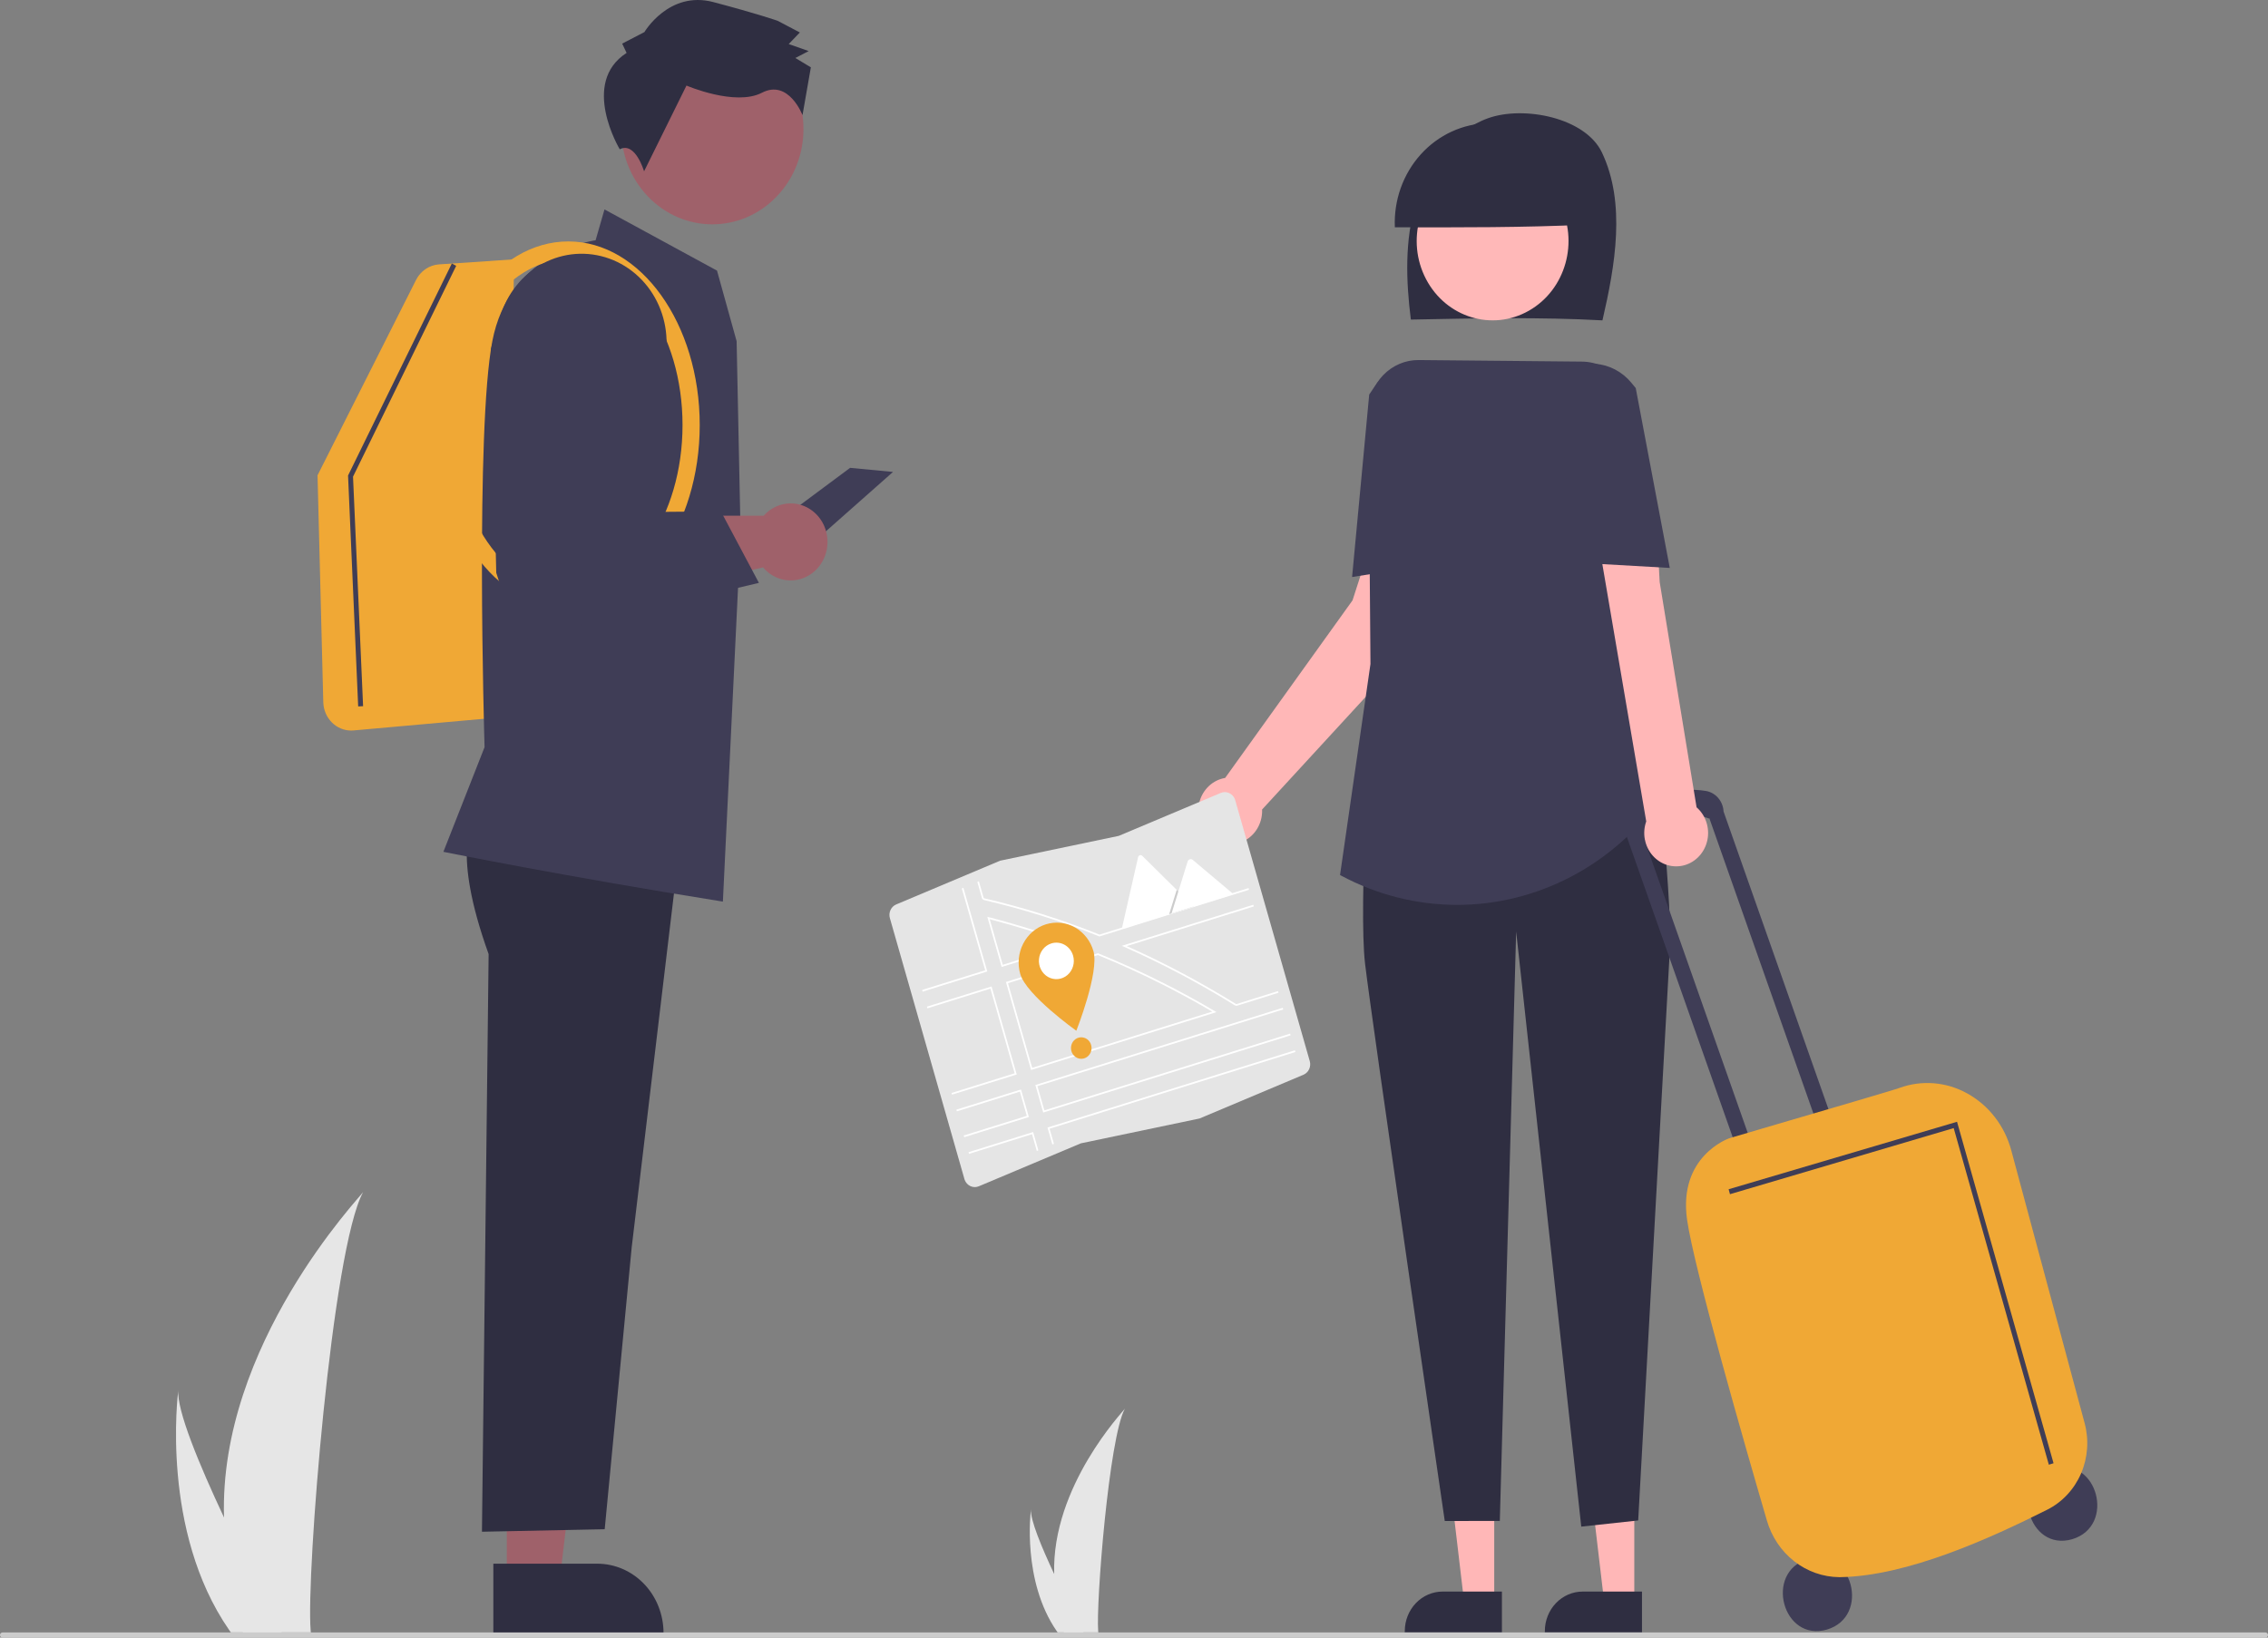 <svg width="180" height="130" viewBox="0 0 180 130" fill="none" xmlns="http://www.w3.org/2000/svg">
<rect x="0" y="0" width="180" height="130" fill="#808080" stroke="none"/>
<g clip-path="url(#clip0_41_189)">
<path d="M17.779 120.465C17.857 123.497 18.343 126.502 19.223 129.392C19.242 129.459 19.264 129.525 19.285 129.592H24.67C24.664 129.532 24.658 129.465 24.653 129.392C24.294 125.077 26.345 99.124 28.82 94.633C28.603 94.997 17.362 106.752 17.779 120.465Z" fill="#E6E6E6"/>
<path d="M18.183 129.392C18.229 129.459 18.275 129.526 18.323 129.592H22.363C22.333 129.535 22.297 129.468 22.256 129.392C21.589 128.133 19.613 124.368 17.78 120.465C15.81 116.27 14.002 111.917 14.154 110.341C14.107 110.696 12.743 121.53 18.183 129.392Z" fill="#E6E6E6"/>
<path d="M83.666 124.955C83.705 126.495 83.952 128.022 84.399 129.491C84.409 129.525 84.42 129.558 84.43 129.592H87.166C87.164 129.562 87.161 129.528 87.158 129.491C86.975 127.298 88.017 114.113 89.275 111.831C89.165 112.016 83.454 117.988 83.666 124.955Z" fill="#E6E6E6"/>
<path d="M83.871 129.491C83.894 129.525 83.918 129.559 83.942 129.592H85.995C85.979 129.563 85.961 129.529 85.94 129.491C85.601 128.851 84.597 126.938 83.666 124.955C82.665 122.824 81.746 120.612 81.824 119.812C81.8 119.992 81.107 125.496 83.871 129.491Z" fill="#E6E6E6"/>
<path d="M67.469 37.14L60.505 42.318L64.838 42.804L70.874 37.464L67.469 37.14Z" fill="#3F3D56"/>
<path d="M40.223 125.564L44.411 125.563L46.404 108.672L40.222 108.673L40.223 125.564Z" fill="#9F616A"/>
<path d="M39.154 124.134L47.403 124.133H47.403C48.797 124.134 50.135 124.713 51.12 125.743C52.106 126.774 52.66 128.172 52.66 129.629V129.808L39.154 129.808L39.154 124.134Z" fill="#2F2E41"/>
<path d="M37.589 65.233C37.589 65.233 35.774 67.378 38.78 75.741L38.25 121.596L47.992 121.397L50.133 99.03L54.031 66.389L37.589 65.233Z" fill="#2F2E41"/>
<path d="M27.864 57.994C27.288 57.993 26.736 57.757 26.324 57.336C25.912 56.916 25.674 56.344 25.658 55.743L25.201 37.732L33.023 22.217C33.2 21.868 33.46 21.572 33.778 21.357C34.096 21.142 34.46 21.015 34.838 20.988L40.799 20.588L40.284 56.893L28.058 57.986C27.993 57.992 27.928 57.994 27.864 57.994Z" fill="#F0A835"/>
<path d="M57.372 71.573L57.265 71.556C44.804 69.569 35.4 67.664 35.307 67.645L35.19 67.621L38.457 59.314C38.431 58.446 37.724 34.071 39.077 27.068C40.388 20.289 46.565 19.177 47.269 19.073L47.975 16.625L56.905 21.482L58.462 27.086L58.778 42.444L57.372 71.573Z" fill="#3F3D56"/>
<path d="M45.101 48.322C39.348 48.322 34.668 41.782 34.668 33.743C34.668 25.705 39.348 19.166 45.101 19.166C50.854 19.166 55.534 25.705 55.534 33.743C55.534 41.782 50.854 48.322 45.101 48.322ZM45.101 20.593C40.101 20.593 36.033 26.492 36.033 33.743C36.033 40.995 40.101 46.894 45.101 46.894C50.101 46.894 54.169 40.995 54.169 33.743C54.169 26.492 50.101 20.593 45.101 20.593Z" fill="#F0A835"/>
<path d="M62.75 39.962C62.348 39.962 61.95 40.049 61.582 40.217C61.213 40.386 60.882 40.632 60.609 40.941H45.601L40.103 42.164L41.006 49.443L60.562 45.046C60.886 45.428 61.296 45.719 61.755 45.893C62.215 46.067 62.708 46.118 63.191 46.041C63.674 45.965 64.131 45.763 64.52 45.454C64.909 45.145 65.217 44.739 65.418 44.273C65.618 43.808 65.704 43.297 65.667 42.788C65.63 42.279 65.472 41.787 65.206 41.359C64.941 40.93 64.577 40.578 64.148 40.334C63.719 40.09 63.238 39.962 62.75 39.962Z" fill="#9F616A"/>
<path d="M61.648 15.593C64.473 12.64 64.473 7.852 61.648 4.898C58.823 1.945 54.243 1.945 51.419 4.898C48.594 7.852 48.594 12.64 51.419 15.593C54.243 18.547 58.823 18.547 61.648 15.593Z" fill="#9F616A"/>
<path d="M49.73 4.2L49.38 3.462L51.144 2.546C51.144 2.546 53.09 -0.766 56.613 0.165C60.135 1.095 61.72 1.652 61.72 1.652L63.48 2.578L62.596 3.497L64.181 4.054L63.123 4.604L64.354 5.344L63.691 9.139C63.691 9.139 62.59 6.261 60.472 7.361C58.355 8.46 54.482 6.792 54.482 6.792L51.117 13.6C51.117 13.6 50.423 11.214 49.186 11.85C49.186 11.85 46.024 6.585 49.73 4.2Z" fill="#2F2E41"/>
<path d="M112.582 50.758L112.272 44.695L109.152 42.045L107.344 47.658L97.234 61.756C96.756 61.836 96.31 62.058 95.949 62.394C95.588 62.731 95.326 63.169 95.195 63.657C95.065 64.144 95.07 64.66 95.211 65.144C95.353 65.628 95.623 66.06 95.992 66.388C96.36 66.716 96.811 66.927 97.29 66.996C97.77 67.065 98.258 66.989 98.698 66.777C99.137 66.564 99.51 66.225 99.77 65.799C100.031 65.372 100.169 64.877 100.169 64.371C100.169 64.335 100.165 64.3 100.164 64.265L112.582 50.758Z" fill="#FFB7B7"/>
<path d="M118.59 127.162L116.199 127.162L115.062 117.521L118.59 117.521L118.59 127.162Z" fill="#FFB7B7"/>
<path d="M119.2 129.585L111.491 129.585V129.483C111.491 128.651 111.807 127.853 112.37 127.265C112.932 126.677 113.695 126.346 114.491 126.346L119.2 126.346L119.2 129.585Z" fill="#2F2E41"/>
<path d="M129.706 127.162L127.315 127.162L126.178 117.521L129.706 117.521L129.706 127.162Z" fill="#FFB7B7"/>
<path d="M130.316 129.585L122.607 129.585V129.483C122.607 128.651 122.923 127.853 123.485 127.265C124.048 126.677 124.811 126.346 125.607 126.346L130.316 126.346L130.316 129.585Z" fill="#2F2E41"/>
<path d="M127.179 25.432C128.191 21.063 129.049 16.134 127.14 12.11C125.815 9.317 120.915 8.377 118.106 9.383C115.297 10.389 113.267 13.118 112.373 16.094C111.48 19.07 111.584 22.276 111.973 25.37C117.139 25.266 122.305 25.163 127.179 25.432Z" fill="#2F2E41"/>
<path d="M121.351 24.659C124.27 22.991 125.343 19.164 123.747 16.112C122.151 13.06 118.491 11.938 115.572 13.607C112.652 15.275 111.58 19.102 113.175 22.154C114.771 25.206 118.431 26.328 121.351 24.659Z" fill="#FFB8B8"/>
<path d="M125.826 17.836C125.845 16.776 125.66 15.722 125.282 14.739C124.904 13.755 124.341 12.86 123.626 12.108C122.911 11.357 122.059 10.763 121.12 10.362C120.181 9.962 119.175 9.762 118.161 9.776C117.147 9.79 116.146 10.017 115.217 10.444C114.289 10.87 113.452 11.487 112.756 12.258C112.06 13.03 111.52 13.939 111.167 14.933C110.814 15.927 110.656 16.985 110.702 18.044C115.858 18.055 121.014 18.067 125.826 17.836Z" fill="#2F2E41"/>
<path d="M108.788 57.077C108.788 57.077 107.807 71.964 108.339 76.505C108.871 81.046 114.664 120.745 114.664 120.745L119.033 120.737L120.33 73.954L125.497 121.191L130.015 120.7L132.578 74.493C132.578 74.493 132.177 57.194 128.91 55.459L108.788 57.077Z" fill="#2F2E41"/>
<path d="M115.641 71.834C112.432 71.832 109.269 71.032 106.415 69.498L106.352 69.464L108.767 52.711L108.611 32.743C108.606 32.195 108.707 31.651 108.905 31.144C109.104 30.637 109.398 30.177 109.768 29.789C110.139 29.402 110.58 29.096 111.065 28.888C111.551 28.681 112.071 28.577 112.595 28.582L125.554 28.706C126.128 28.712 126.694 28.841 127.218 29.085C127.742 29.329 128.213 29.683 128.6 30.126C128.988 30.568 129.284 31.09 129.47 31.657C129.657 32.224 129.73 32.825 129.684 33.423L128.472 49.431L132.482 62.423L131.785 63.392C129.906 66.013 127.469 68.14 124.666 69.606C121.864 71.071 118.774 71.834 115.641 71.834Z" fill="#3F3D56"/>
<path d="M107.309 45.808L108.667 31.322L109.103 30.672C109.402 30.227 109.782 29.849 110.221 29.558C110.661 29.267 111.15 29.07 111.663 28.978C112.175 28.886 112.7 28.9 113.207 29.02C113.714 29.141 114.193 29.364 114.617 29.679L114.991 29.956L114.622 44.638L107.309 45.808Z" fill="#3F3D56"/>
<path d="M162.952 116.584C166.462 115.571 167.96 121.144 164.459 122.19C160.948 123.204 159.45 117.631 162.952 116.584Z" fill="#3F3D56"/>
<path d="M143.488 123.758C146.998 122.744 148.496 128.317 144.994 129.364C141.484 130.378 139.986 124.804 143.488 123.758Z" fill="#3F3D56"/>
<path d="M135.61 64.975L135.664 64.959L144.707 90.625L145.899 90.275L136.792 64.425C136.772 64.027 136.623 63.647 136.368 63.35C136.114 63.053 135.77 62.855 135.393 62.79C130.871 62.043 129.038 66.24 129.038 66.24L129.056 66.267L138.301 92.508L139.493 92.157L130.521 66.689C133.252 63.864 135.61 64.975 135.61 64.975Z" fill="#3F3D56"/>
<path d="M145.973 125.202C144.683 125.19 143.43 124.748 142.397 123.94C141.364 123.132 140.605 122 140.23 120.709C138.504 114.804 134.432 100.654 133.893 96.814C133.19 91.814 137.149 90.392 137.237 90.362C137.343 90.324 138.935 89.859 141.137 89.214C144.882 88.118 150.54 86.463 150.748 86.365C151.624 86.046 152.555 85.921 153.48 85.995C154.405 86.07 155.306 86.344 156.126 86.799C156.97 87.264 157.716 87.903 158.317 88.678C158.918 89.453 159.362 90.348 159.621 91.308L165.446 112.972C165.805 114.3 165.704 115.718 165.161 116.976C164.618 118.234 163.667 119.251 162.477 119.848C157.983 122.105 151.392 125.116 146.062 125.201C146.033 125.201 146.003 125.202 145.973 125.202Z" fill="#F0A835"/>
<path d="M134.649 64.088L131.721 46.207L131.394 40.173L126.661 41.794L130.653 65.207C130.492 65.663 130.453 66.156 130.542 66.633C130.631 67.109 130.844 67.552 131.157 67.91C131.47 68.269 131.871 68.532 132.317 68.668C132.763 68.805 133.237 68.81 133.685 68.685C134.134 68.559 134.541 68.307 134.862 67.955C135.183 67.604 135.405 67.167 135.505 66.693C135.604 66.218 135.577 65.724 135.426 65.265C135.275 64.805 135.006 64.398 134.649 64.088Z" fill="#FFB7B7"/>
<path d="M132.522 45.086L125.134 44.665L123.398 30.092L123.567 29.939C123.983 29.561 124.466 29.274 124.989 29.092C125.511 28.911 126.063 28.839 126.612 28.881C127.162 28.923 127.697 29.078 128.189 29.337C128.681 29.596 129.119 29.954 129.478 30.391L129.82 30.806L129.825 30.832L132.522 45.086Z" fill="#3F3D56"/>
<path d="M162.606 116.274L155.055 89.554L137.299 94.8L137.193 94.408L155.32 89.052L155.375 89.245L162.98 116.159L162.606 116.274Z" fill="#3F3D56"/>
<path d="M28.427 56.079L27.623 37.749L35.859 20.917L36.206 21.103L28.018 37.838L28.817 56.06L28.427 56.079Z" fill="#3F3D56"/>
<path d="M179.805 130H0.195C0.143 130 0.094 129.979 0.057 129.94C0.021 129.902 0 129.85 0 129.796C0 129.742 0.021 129.69 0.057 129.652C0.094 129.614 0.143 129.592 0.195 129.592H179.805C179.857 129.592 179.906 129.614 179.943 129.652C179.979 129.69 180 129.742 180 129.796C180 129.85 179.979 129.902 179.943 129.94C179.906 129.979 179.857 130 179.805 130Z" fill="#CCCCCC"/>
<path d="M41.102 50.807L39.385 45.47L38.97 27.677L39.702 25.152C39.965 24.243 40.401 23.4 40.983 22.672C41.566 21.943 42.283 21.345 43.092 20.914C43.901 20.483 44.785 20.226 45.691 20.16C46.596 20.095 47.506 20.221 48.364 20.531C49.222 20.841 50.011 21.33 50.685 21.967C51.358 22.604 51.901 23.376 52.282 24.238C52.663 25.1 52.874 26.033 52.901 26.982C52.929 27.931 52.773 28.876 52.443 29.761L48.523 40.262L48.722 40.666L57.215 40.595L60.231 46.271L41.102 50.807Z" fill="#3F3D56"/>
<path d="M95.2 88.792L95.194 88.793L85.782 90.763L77.685 94.172C77.58 94.216 77.468 94.238 77.356 94.237C77.243 94.236 77.131 94.212 77.027 94.165C76.924 94.119 76.829 94.052 76.751 93.968C76.671 93.883 76.609 93.784 76.567 93.674C76.557 93.648 76.548 93.622 76.541 93.596L70.626 72.888C70.564 72.674 70.581 72.443 70.674 72.241C70.767 72.039 70.929 71.881 71.128 71.798L79.373 68.327L79.379 68.325L88.791 66.355L96.888 62.946C97.1 62.857 97.336 62.86 97.546 62.953C97.756 63.046 97.921 63.223 98.006 63.444C98.016 63.47 98.025 63.496 98.033 63.523L103.948 84.23C104.01 84.444 103.993 84.675 103.9 84.877C103.807 85.079 103.645 85.237 103.445 85.32L95.2 88.792Z" fill="#E5E5E5"/>
<path d="M85.1 74.882C82.942 74.086 80.711 73.388 78.47 72.809L78.357 72.78L79.495 76.763L85.292 74.953L85.1 74.882ZM79.584 76.591L78.55 72.972C80.683 73.528 82.806 74.19 84.864 74.942L79.584 76.591ZM96.41 80.267C95.406 79.673 94.386 79.104 93.353 78.56C93.068 78.41 92.782 78.262 92.495 78.116C90.745 77.226 88.968 76.415 87.164 75.682L87.143 75.673L79.836 77.955L81.831 84.941L96.546 80.347L96.41 80.267ZM81.92 84.769L80 78.048L87.138 75.819C88.877 76.526 90.597 77.31 92.296 78.169C92.591 78.318 92.885 78.47 93.178 78.623C94.202 79.159 95.212 79.72 96.21 80.307L81.92 84.769ZM96.41 80.267C95.406 79.673 94.386 79.104 93.353 78.56C93.068 78.41 92.782 78.262 92.495 78.116C90.745 77.226 88.968 76.415 87.164 75.682L87.143 75.673L79.836 77.955L81.831 84.941L96.546 80.347L96.41 80.267ZM81.92 84.769L80 78.048L87.138 75.819C88.877 76.526 90.597 77.31 92.296 78.169C92.591 78.318 92.885 78.47 93.178 78.623C94.202 79.159 95.212 79.72 96.21 80.307L81.92 84.769ZM85.1 74.882C82.942 74.086 80.711 73.388 78.47 72.809L78.357 72.78L79.495 76.763L85.292 74.953L85.1 74.882ZM79.584 76.591L78.55 72.972C80.683 73.528 82.806 74.19 84.864 74.942L79.584 76.591ZM85.1 74.882C82.942 74.086 80.711 73.388 78.47 72.809L78.357 72.78L79.495 76.763L85.292 74.953L85.1 74.882ZM79.584 76.591L78.55 72.972C80.683 73.528 82.806 74.19 84.864 74.942L79.584 76.591ZM96.41 80.267C95.406 79.673 94.386 79.104 93.353 78.56C93.068 78.41 92.782 78.262 92.495 78.116C90.745 77.226 88.968 76.415 87.164 75.682L87.143 75.673L79.836 77.955L81.831 84.941L96.546 80.347L96.41 80.267ZM81.92 84.769L80 78.048L87.138 75.819C88.877 76.526 90.597 77.31 92.296 78.169C92.591 78.318 92.885 78.47 93.178 78.623C94.202 79.159 95.212 79.72 96.21 80.307L81.92 84.769ZM75.902 88.09L75.94 88.223L80.943 86.661L81.491 88.581L76.488 90.143L76.526 90.276L81.656 88.674L81.032 86.489L75.902 88.09ZM83.136 89.51L83.52 90.852L83.643 90.8L83.301 89.603L102.809 83.512L102.771 83.379L83.136 89.51ZM101.844 80.135L101.806 80.002L82.172 86.133L82.796 88.318L102.43 82.188L102.393 82.055L82.885 88.146L82.336 86.226L101.844 80.135ZM87.262 74.194C84.272 72.992 81.201 72.026 78.073 71.302L77.69 69.961L77.567 70.013L77.953 71.364L78.082 71.446C81.198 72.169 84.257 73.133 87.236 74.331L87.257 74.34L99.13 70.632L99.092 70.5L87.262 74.194ZM78.191 77.026L73.188 78.588L73.225 78.721L78.355 77.119L76.459 70.479L76.335 70.531L78.191 77.026ZM99.47 71.824L89.032 75.083L89.203 75.158C90.803 75.862 92.4 76.641 93.993 77.493C94.219 77.615 94.445 77.737 94.671 77.862C95.795 78.479 96.911 79.131 98.018 79.817L98.14 79.849L101.466 78.81L101.428 78.678L98.111 79.714C97.016 79.034 95.91 78.388 94.795 77.774C94.572 77.651 94.349 77.529 94.125 77.409C92.566 76.572 90.999 75.804 89.423 75.106L99.508 71.957L99.47 71.824ZM76.867 91.468L76.904 91.6L81.907 90.038L82.288 91.37L82.411 91.318L81.996 89.866L76.867 91.468ZM73.566 79.912L73.604 80.045L78.607 78.483L80.527 85.204L75.524 86.766L75.561 86.898L80.691 85.297L78.696 78.311L73.566 79.912ZM85.1 74.882C82.942 74.086 80.711 73.388 78.47 72.809L78.357 72.78L79.495 76.763L85.292 74.953L85.1 74.882ZM79.584 76.591L78.55 72.972C80.683 73.528 82.806 74.19 84.864 74.942L79.584 76.591ZM96.41 80.267C95.406 79.673 94.386 79.104 93.353 78.56C93.068 78.41 92.782 78.262 92.495 78.116C90.745 77.226 88.968 76.415 87.164 75.682L87.143 75.673L79.836 77.955L81.831 84.941L96.546 80.347L96.41 80.267ZM81.92 84.769L80 78.048L87.138 75.819C88.877 76.526 90.597 77.31 92.296 78.169C92.591 78.318 92.885 78.47 93.178 78.623C94.202 79.159 95.212 79.72 96.21 80.307L81.92 84.769ZM85.1 74.882C82.942 74.086 80.711 73.388 78.47 72.809L78.357 72.78L79.495 76.763L85.292 74.953L85.1 74.882ZM79.584 76.591L78.55 72.972C80.683 73.528 82.806 74.19 84.864 74.942L79.584 76.591ZM96.41 80.267C95.406 79.673 94.386 79.104 93.353 78.56C93.068 78.41 92.782 78.262 92.495 78.116C90.745 77.226 88.968 76.415 87.164 75.682L87.143 75.673L79.836 77.955L81.831 84.941L96.546 80.347L96.41 80.267ZM81.92 84.769L80 78.048L87.138 75.819C88.877 76.526 90.597 77.31 92.296 78.169C92.591 78.318 92.885 78.47 93.178 78.623C94.202 79.159 95.212 79.72 96.21 80.307L81.92 84.769Z" fill="white"/>
<path d="M86.781 75.506C87.26 77.183 85.423 81.826 85.423 81.826C85.423 81.826 81.451 78.997 80.972 77.32C80.742 76.514 80.827 75.647 81.209 74.907C81.591 74.168 82.239 73.617 83.009 73.376C83.779 73.136 84.609 73.225 85.317 73.624C86.024 74.024 86.551 74.701 86.781 75.506Z" fill="#F0A835"/>
<path d="M85.166 75.866C85.245 76.141 85.244 76.434 85.163 76.707C85.082 76.981 84.926 77.224 84.713 77.405C84.501 77.586 84.241 77.696 83.969 77.723C83.696 77.75 83.421 77.692 83.18 77.556C82.939 77.419 82.742 77.212 82.614 76.958C82.486 76.705 82.432 76.418 82.46 76.133C82.488 75.848 82.597 75.578 82.771 75.357C82.946 75.136 83.18 74.975 83.442 74.893C83.617 74.838 83.799 74.82 83.981 74.84C84.162 74.859 84.337 74.915 84.497 75.006C84.657 75.096 84.799 75.219 84.914 75.367C85.029 75.514 85.114 75.684 85.166 75.866Z" fill="white"/>
<path d="M85.815 84.053C86.266 84.053 86.632 83.671 86.632 83.199C86.632 82.727 86.266 82.345 85.815 82.345C85.364 82.345 84.998 82.727 84.998 83.199C84.998 83.671 85.364 84.053 85.815 84.053Z" fill="#F0A835"/>
<path d="M94.731 71.967L89.052 73.74C89.045 73.742 89.038 73.744 89.03 73.745L90.327 68.042C90.335 68.007 90.351 67.974 90.375 67.948C90.399 67.921 90.429 67.902 90.462 67.891C90.495 67.881 90.531 67.88 90.564 67.889C90.598 67.897 90.629 67.915 90.654 67.94L93.389 70.641L93.52 70.771L94.731 71.967Z" fill="white"/>
<path opacity="0.2" d="M94.731 71.967L92.792 72.572L93.331 70.83L93.37 70.704L93.389 70.641L93.52 70.771L94.731 71.967Z" fill="black"/>
<path d="M97.893 70.98L92.981 72.513L93.52 70.771L93.559 70.645L94.261 68.374C94.275 68.339 94.295 68.306 94.322 68.28C94.348 68.253 94.379 68.232 94.414 68.219C94.449 68.206 94.485 68.201 94.522 68.203C94.559 68.206 94.594 68.217 94.627 68.235C94.635 68.24 94.643 68.246 94.651 68.252L97.893 70.98Z" fill="white"/>
</g>
<defs>
<clipPath id="clip0_41_189">
<rect width="180" height="130" fill="white"/>
</clipPath>
</defs>
</svg>
